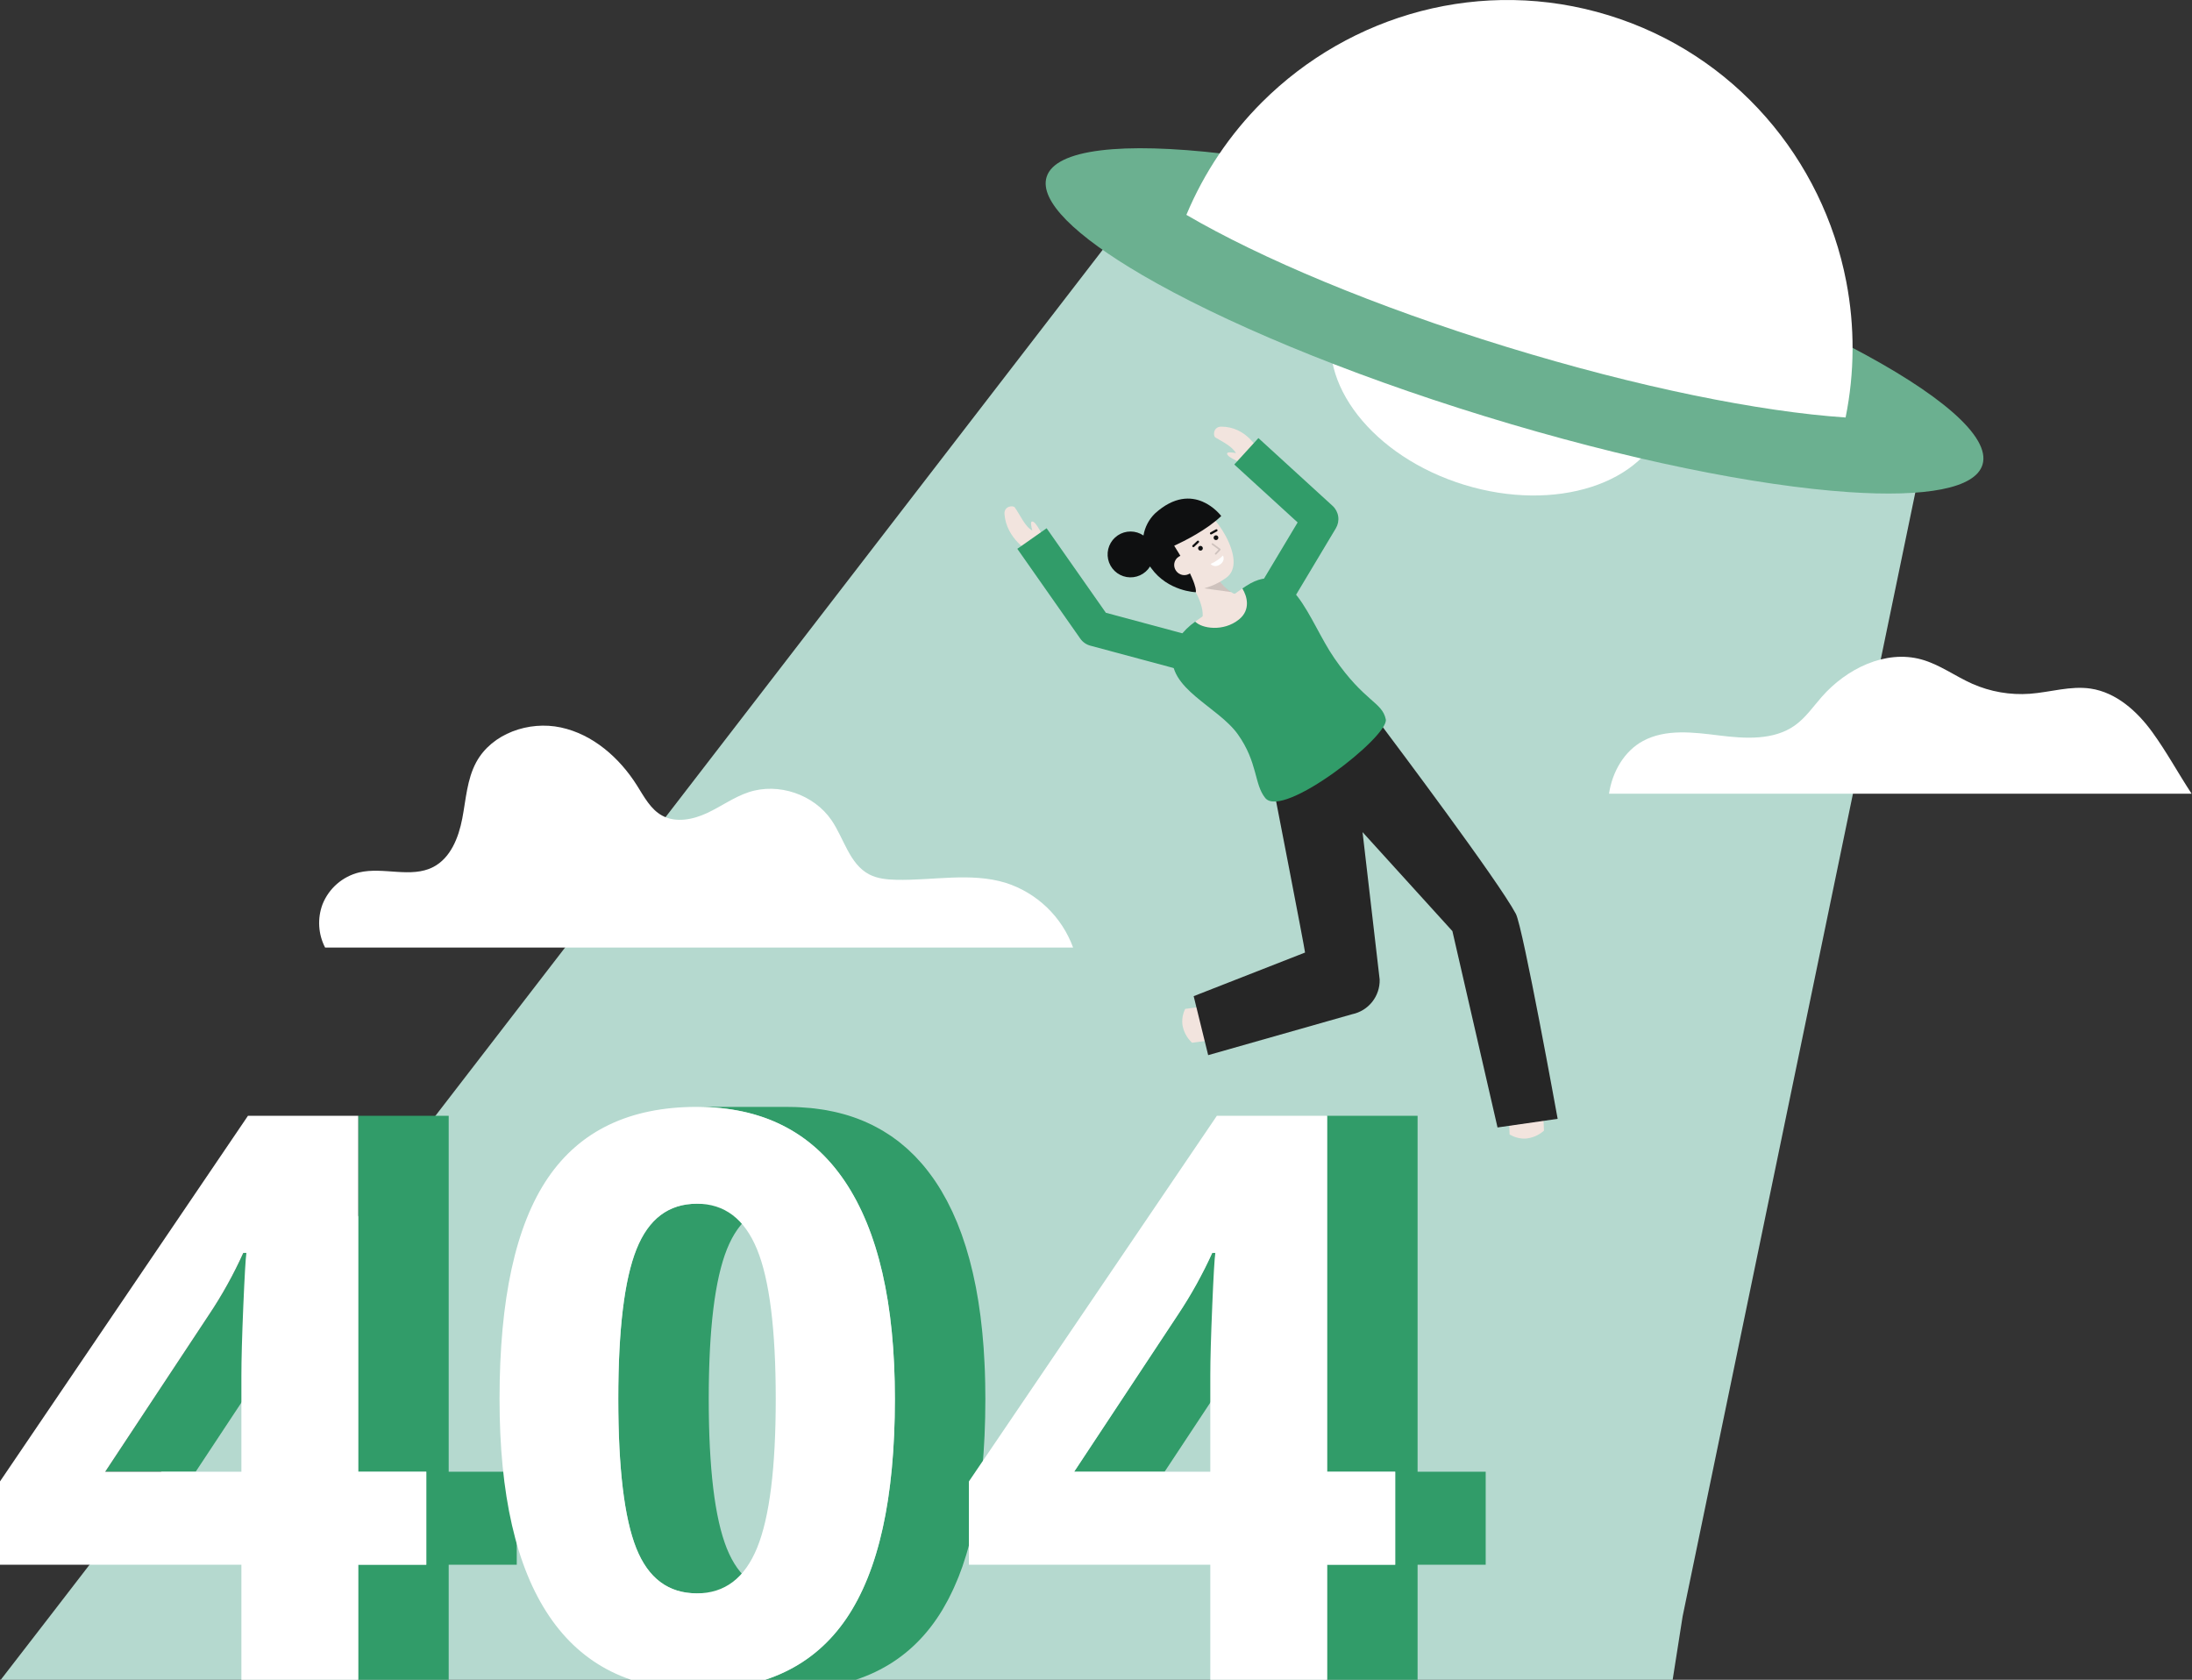 <svg width="522" height="400" viewBox="0 0 522 400" fill="none" xmlns="http://www.w3.org/2000/svg">
<rect x="0" y="0" width="522" height="400" fill="#333333" stroke="none"/>
<g clip-path="url(#clip0_841_891)">
<path d="M279.775 37.182L11.852 384.903L-50.8 466H181.6H387.949L400.699 384.903L460.691 95.154" fill="#B5D9CF"/>
<path d="M521.896 188.999H383.169C383.954 183.73 386.836 178.844 391.241 176.46C396.689 173.509 403.31 174.38 409.457 175.143C415.604 175.905 422.388 176.33 427.433 172.74C429.971 170.933 431.767 168.299 433.823 165.956C439.697 159.252 448.96 154.666 457.554 157.033C461.879 158.224 465.57 161.009 469.67 162.827C473.979 164.731 478.688 165.548 483.386 165.209C488.23 164.85 493.05 163.265 497.854 163.976C503.945 164.882 508.933 169.353 512.547 174.342C515.968 179.063 518.41 183.647 521.896 188.999Z" fill="white"/>
<path d="M255.546 225.638H77.416C76.602 224.059 76.127 222.327 76.022 220.553C75.917 218.779 76.185 217.003 76.808 215.339C77.55 213.474 78.726 211.813 80.238 210.494C81.751 209.175 83.556 208.236 85.504 207.754C91.319 206.374 97.892 209.205 103.193 206.449C107.307 204.307 109.207 199.475 110.083 194.926C110.96 190.377 111.206 185.57 113.416 181.496C117.129 174.656 125.944 171.6 133.556 173.23C141.168 174.861 147.489 180.406 151.652 186.982C153.364 189.687 154.919 192.742 157.741 194.252C160.998 195.993 165.053 195.164 168.398 193.605C171.743 192.045 174.782 189.805 178.284 188.646C185.355 186.305 193.809 189.163 198.013 195.313C201.02 199.709 202.28 205.762 207.001 208.225C208.947 209.239 211.202 209.452 213.393 209.504C222.133 209.716 231.118 207.68 239.481 210.224C243.157 211.398 246.515 213.397 249.3 216.069C252.084 218.741 254.221 222.014 255.546 225.638V225.638Z" fill="white"/>
<path d="M396.462 100.076C401.123 84.911 387.286 67.203 365.556 60.523C343.825 53.843 322.43 60.722 317.769 75.886C313.107 91.051 326.944 108.76 348.675 115.44C370.405 122.119 391.8 115.241 396.462 100.076Z" fill="white"/>
<path d="M472.106 110.667C470.355 116.363 458.494 118.413 440.315 117.19C418.406 115.72 387.316 109.489 353.678 99.148C320.041 88.808 290.828 76.503 271.871 65.415C256.143 56.212 247.483 47.854 249.234 42.16C251.293 35.461 267.351 33.804 291.232 36.592C312.106 39.028 338.958 44.858 367.657 53.681C396.356 62.503 421.85 72.763 440.487 82.472C461.811 93.577 474.165 103.968 472.106 110.667Z" fill="#6BB090"/>
<path d="M439.508 99.418C419.09 98.047 390.114 92.24 358.766 82.604C327.418 72.968 300.188 61.499 282.522 51.165C286.725 41.119 292.855 31.992 300.565 24.302C321.56 3.36 352.949 -5.62 383.042 3.631C413.134 12.882 434.061 37.942 439.668 67.063C441.726 77.755 441.671 88.747 439.508 99.418V99.418Z" fill="white"/>
<path d="M296.664 110.606L299.479 106.93C299.479 106.93 296.759 101.594 290.84 101.6C288.879 101.6 288.846 103.819 289.427 104.17C291.347 105.33 293.34 106.255 294.349 107.897C293.488 107.733 292.294 107.579 292.213 107.961C291.998 108.967 296.664 110.606 296.664 110.606Z" fill="#F2E4DE"/>
<path d="M306.97 144.427L299.656 140.049L309.018 124.407L293.927 110.614L299.677 104.322L317.339 120.463C318.064 121.126 318.538 122.019 318.681 122.991C318.823 123.963 318.625 124.955 318.12 125.798L306.97 144.427Z" fill="#319C69"/>
<path d="M280.754 248.718L279.723 240.573C282.805 240.182 286.501 239.688 287.098 239.568L287.005 239.59L288.992 247.556C288.754 247.613 288.027 247.795 280.754 248.718Z" fill="#F2E4DE"/>
<path d="M279.773 259.4C279.818 259.616 279.908 259.82 280.036 260C280.163 260.18 280.327 260.331 280.516 260.445C280.705 260.559 280.916 260.633 281.135 260.662C281.354 260.691 281.576 260.674 281.788 260.613C282.082 260.528 282.346 260.361 282.549 260.132C282.751 259.902 282.884 259.62 282.931 259.317L284.147 249.313C284.17 249.12 284.151 248.923 284.091 248.738C284.031 248.552 283.931 248.382 283.799 248.238C282.642 247.134 281.87 245.689 281.596 244.114C281.432 242.876 281.619 241.618 282.137 240.482C282.19 240.381 282.214 240.266 282.204 240.152C282.195 240.038 282.154 239.928 282.085 239.837C282.016 239.745 281.922 239.675 281.815 239.634C281.707 239.594 281.591 239.585 281.478 239.608L276.901 240.548C276.766 240.575 276.637 240.63 276.523 240.707C276.409 240.784 276.312 240.883 276.236 240.999C276.16 241.114 276.108 241.243 276.082 241.378C276.057 241.514 276.058 241.653 276.086 241.788L279.773 259.4Z" fill="#B5D9CF"/>
<path d="M359.597 272.682C359.484 269.577 359.323 265.85 359.258 265.246L359.271 265.34L367.383 264.076C367.421 264.32 367.535 265.06 367.801 272.385L359.597 272.682Z" fill="#F2E4DE"/>
<path d="M378.356 274.32C378.575 274.294 378.787 274.223 378.978 274.112C379.168 274.001 379.334 273.851 379.464 273.673C379.595 273.495 379.687 273.292 379.735 273.077C379.784 272.861 379.787 272.638 379.745 272.421V272.421C379.687 272.121 379.545 271.843 379.334 271.621C379.124 271.399 378.854 271.241 378.557 271.167L368.702 269.06C368.512 269.02 368.314 269.021 368.124 269.064C367.934 269.108 367.755 269.191 367.6 269.31C366.397 270.363 364.888 271.002 363.294 271.134C362.047 271.186 360.811 270.886 359.726 270.27C359.629 270.207 359.517 270.174 359.403 270.173C359.288 270.172 359.175 270.203 359.078 270.264C358.981 270.325 358.903 270.411 358.853 270.515C358.803 270.618 358.783 270.733 358.796 270.847L359.321 275.491C359.337 275.628 359.379 275.76 359.446 275.881C359.513 276.001 359.603 276.107 359.711 276.193C359.819 276.279 359.943 276.342 360.075 276.38C360.208 276.418 360.347 276.429 360.484 276.413L378.356 274.32Z" fill="#B5D9CF"/>
<path d="M360.981 217.61C356.793 209.745 331.955 176.714 329.29 173.146L303.162 187.059C303.162 187.059 310.687 225.699 310.783 226.831L284.259 237.217L287.714 251.264L321.995 241.519C323.882 241.129 325.573 240.088 326.771 238.579C327.97 237.07 328.6 235.187 328.552 233.261C328.552 233.261 324.532 198.797 324.475 198.154L345.872 221.725L356.619 268.483L370.938 266.43C370.938 266.43 362.674 220.791 360.981 217.61Z" fill="#262626"/>
<path d="M248.704 128.426L245.254 131.516C245.254 131.516 239.655 128.341 239.207 122.44C239.059 120.484 241.267 120.282 241.662 120.834C242.966 122.658 244.11 125.447 245.826 126.327C245.596 125.479 245.35 124.3 245.724 124.192C246.711 123.899 248.704 128.426 248.704 128.426Z" fill="#F2E4DE"/>
<path d="M301.302 190.025C298.642 186.746 299.549 181.594 294.802 174.896C290.055 168.198 277.824 163.998 279.288 155.415C279.714 152.927 281.568 150.197 284.634 148.023C286.128 149.65 297.006 141.964 295.846 140.15C296.266 139.862 296.59 139.638 296.798 139.507C307.706 132.465 311.587 147.805 317.753 156.727C324.963 167.174 329.142 167.144 330.009 171.289C330.845 175.305 305.482 195.182 301.302 190.025Z" fill="#319C69"/>
<path d="M295.07 147.497C291.326 150.537 286.128 149.65 284.634 148.023C284.639 148.018 284.639 148.014 284.644 148.014C288.509 145.282 293.566 141.71 295.846 140.15C297.006 141.964 297.877 145.217 295.07 147.497Z" fill="#F2E4DE"/>
<path d="M283.025 160.034L259.642 153.751C258.676 153.491 257.832 152.899 257.258 152.079L242.261 130.689L249.241 125.795L263.349 145.919L285.236 151.801L283.025 160.034Z" fill="#319C69"/>
<path d="M286.056 148.227C286.056 148.227 287.89 145.353 283.261 138.55L288.107 134.478C288.107 134.478 291.124 141.221 295.014 141.7L286.056 148.227Z" fill="#F2E4DE"/>
<g opacity="0.15">
<path d="M293.147 140.989L286.699 140.097L290.211 138.058C290.998 139.21 291.994 140.204 293.147 140.989V140.989Z" fill="black"/>
</g>
<path d="M278.621 137.522C280.222 139.474 282.566 140.855 284.872 140.473C287.422 140.119 289.847 139.147 291.935 137.641C297.587 133.797 288.777 120.983 284.48 119.959C280.183 118.936 272.863 125.274 274.339 130.222C275.103 132.781 277.096 135.663 278.621 137.522Z" fill="#F2E4DE"/>
<path d="M290.822 122.881C290.822 122.881 284.232 113.959 275.044 122.273C273.598 123.688 272.638 125.525 272.302 127.52C271.401 126.905 270.337 126.574 269.246 126.569C268.155 126.565 267.088 126.887 266.182 127.494C265.277 128.102 264.574 128.967 264.164 129.978C263.754 130.989 263.657 132.099 263.884 133.166C264.112 134.233 264.653 135.207 265.439 135.963C266.226 136.719 267.22 137.222 268.295 137.408C269.37 137.593 270.476 137.452 271.47 137.004C272.464 136.555 273.301 135.819 273.872 134.89C273.96 135.022 274.048 135.153 274.142 135.285C278.149 140.853 284.765 141.025 284.765 141.025C284.765 141.025 285.522 139.271 279.621 129.956C282.017 128.856 287.404 126.176 290.822 122.881Z" fill="#0F1011"/>
<path d="M285.877 131.123C286.189 131.123 286.441 130.87 286.441 130.559C286.441 130.247 286.189 129.994 285.877 129.994C285.565 129.994 285.312 130.247 285.312 130.559C285.312 130.87 285.565 131.123 285.877 131.123Z" fill="#0F1011"/>
<path d="M289.571 128.61C289.883 128.61 290.135 128.357 290.135 128.045C290.135 127.734 289.883 127.481 289.571 127.481C289.259 127.481 289.006 127.734 289.006 128.045C289.006 128.357 289.259 128.61 289.571 128.61Z" fill="#0F1011"/>
<path d="M288.388 127.275C288.329 127.275 288.272 127.255 288.226 127.219C288.179 127.183 288.146 127.133 288.131 127.076C288.116 127.018 288.121 126.958 288.144 126.904C288.168 126.85 288.208 126.805 288.26 126.777L289.57 126.056C289.631 126.028 289.701 126.024 289.764 126.046C289.828 126.067 289.881 126.112 289.913 126.17C289.946 126.229 289.954 126.298 289.938 126.363C289.921 126.428 289.88 126.485 289.824 126.521L288.514 127.239C288.476 127.262 288.433 127.274 288.388 127.275Z" fill="#0F1011"/>
<path d="M284.182 130.303C284.129 130.303 284.077 130.287 284.033 130.257C283.989 130.227 283.955 130.185 283.936 130.135C283.916 130.086 283.912 130.031 283.923 129.979C283.935 129.928 283.962 129.88 284.001 129.844L285.109 128.809C285.161 128.764 285.228 128.741 285.296 128.745C285.365 128.749 285.429 128.779 285.476 128.829C285.523 128.879 285.548 128.945 285.547 129.014C285.546 129.082 285.519 129.148 285.471 129.196L284.363 130.232C284.314 130.277 284.249 130.303 284.182 130.303V130.303Z" fill="#0F1011"/>
<path d="M288.296 134.297C289.388 133.814 290.384 133.137 291.234 132.297C291.234 132.297 291.9 133.497 290.532 134.425C289.165 135.353 288.296 134.297 288.296 134.297Z" fill="white"/>
<path d="M284.003 133.207C284.182 133.467 284.307 133.76 284.373 134.068C284.438 134.377 284.442 134.695 284.384 135.005C284.326 135.315 284.207 135.61 284.034 135.874C283.862 136.138 283.639 136.365 283.378 136.543C283.117 136.72 282.824 136.844 282.515 136.908C282.206 136.972 281.888 136.974 281.578 136.914C281.268 136.854 280.974 136.733 280.711 136.559C280.448 136.385 280.222 136.161 280.046 135.899C279.864 135.641 279.736 135.349 279.669 135.04C279.602 134.732 279.598 134.413 279.657 134.103C279.716 133.793 279.837 133.498 280.013 133.235C280.188 132.973 280.415 132.748 280.679 132.575C282.135 131.686 283.26 132.115 284.003 133.207Z" fill="#F2E4DE"/>
<g opacity="0.15">
<path d="M289.6 132.047C289.56 132.07 289.512 132.078 289.466 132.069C289.42 132.06 289.378 132.035 289.349 131.998C289.321 131.961 289.306 131.915 289.308 131.868C289.311 131.821 289.33 131.777 289.362 131.743L290.186 130.872L288.606 129.712C288.566 129.681 288.539 129.636 288.532 129.585C288.524 129.535 288.537 129.483 288.567 129.442C288.597 129.401 288.643 129.373 288.693 129.365C288.743 129.357 288.795 129.368 288.837 129.398L290.595 130.688C290.617 130.705 290.636 130.726 290.649 130.75C290.663 130.774 290.671 130.8 290.673 130.828C290.676 130.855 290.673 130.883 290.664 130.909C290.655 130.935 290.64 130.959 290.621 130.98L289.645 132.012C289.632 132.026 289.617 132.037 289.6 132.047V132.047Z" fill="black"/>
</g>
<path d="M56.339 301.719C56.181 302.038 56.017 302.356 55.855 302.673C55.416 303.537 54.962 304.397 54.491 305.253C54.339 305.531 54.192 305.81 54.035 306.086C53.419 307.188 52.781 308.284 52.12 309.373C52.046 309.496 51.968 309.618 51.892 309.741C51.199 310.871 50.485 311.996 49.741 313.113L25.054 350.466H46.599L71.288 313.111C72.032 311.996 72.745 310.87 73.438 309.741C73.514 309.617 73.593 309.494 73.668 309.37C73.716 309.29 73.77 309.211 73.815 309.132C74.427 308.122 75.013 307.105 75.583 306.083C75.737 305.807 75.887 305.53 76.039 305.253C76.507 304.395 76.963 303.534 77.407 302.669C77.568 302.352 77.731 302.036 77.888 301.718C78.442 300.604 78.982 299.482 79.49 298.354H57.94C57.432 299.484 56.896 300.603 56.339 301.719Z" fill="#319C69"/>
<path d="M106.852 265.705H85.306V350.468H101.515V372.61H85.306V400.555H106.852V372.61H123.06V350.468H106.852V265.705Z" fill="#319C69"/>
<path d="M164.48 379.364C164.653 379.378 164.828 379.388 165.003 379.397C165.123 379.403 165.239 379.415 165.358 379.419C165.551 379.425 165.746 379.429 165.942 379.429H187.489C187.17 379.429 186.86 379.413 186.55 379.397C186.373 379.388 186.198 379.378 186.025 379.364C185.805 379.345 185.588 379.321 185.373 379.295C185.205 379.274 185.038 379.255 184.873 379.229C184.636 379.193 184.403 379.149 184.172 379.102C184.05 379.077 183.926 379.056 183.805 379.028C183.505 378.959 183.21 378.88 182.921 378.793C182.87 378.778 182.819 378.767 182.769 378.752C182.424 378.645 182.086 378.525 181.755 378.392C181.66 378.354 181.569 378.308 181.475 378.268C181.247 378.17 181.019 378.071 180.799 377.961C180.432 377.778 180.073 377.582 179.725 377.365C179.693 377.346 179.662 377.321 179.63 377.301C179.316 377.101 179.009 376.888 178.709 376.66C178.547 376.537 178.39 376.407 178.233 376.273C178.111 376.172 177.988 376.075 177.869 375.969C177.704 375.821 177.544 375.662 177.383 375.504C177.276 375.398 177.166 375.301 177.061 375.188C176.885 375.005 176.717 374.809 176.548 374.614C176.464 374.518 176.378 374.427 176.295 374.328C176.047 374.027 175.806 373.714 175.572 373.387C175.339 373.06 175.113 372.719 174.895 372.365C174.822 372.247 174.753 372.119 174.682 371.998C174.54 371.756 174.397 371.516 174.26 371.262C174.179 371.11 174.103 370.951 174.024 370.796C173.905 370.56 173.784 370.326 173.67 370.08C173.589 369.907 173.513 369.726 173.434 369.547C173.309 369.263 173.181 368.982 173.065 368.686C172.906 368.287 172.753 367.868 172.603 367.441C172.568 367.34 172.534 367.243 172.502 367.143C172.356 366.714 172.214 366.275 172.076 365.819C172.06 365.764 172.043 365.705 172.025 365.65C171.9 365.229 171.78 364.796 171.662 364.351C171.634 364.243 171.605 364.137 171.577 364.027C171.451 363.539 171.329 363.037 171.212 362.521C171.19 362.426 171.17 362.328 171.149 362.232C171.045 361.767 170.945 361.291 170.849 360.803C170.828 360.698 170.807 360.595 170.786 360.49C170.718 360.135 170.655 359.768 170.59 359.403C170.54 359.109 170.484 358.822 170.434 358.521C170.373 358.154 170.318 357.772 170.26 357.395C170.214 357.091 170.166 356.793 170.122 356.483C170.065 356.084 170.014 355.669 169.961 355.259C169.921 354.951 169.879 354.651 169.842 354.337C169.791 353.903 169.741 353.451 169.695 353.004C169.662 352.695 169.626 352.396 169.594 352.081C169.543 351.586 169.5 351.073 169.455 350.561C169.431 350.279 169.405 350.004 169.379 349.719C169.329 349.119 169.287 348.5 169.244 347.88C169.229 347.666 169.212 347.462 169.197 347.246C169.142 346.404 169.091 345.544 169.046 344.667C169.037 344.491 169.031 344.307 169.022 344.131C168.989 343.422 168.956 342.708 168.929 341.975C168.926 341.893 168.924 341.808 168.921 341.725C168.895 340.971 168.872 340.204 168.853 339.425C168.847 339.157 168.841 338.885 168.836 338.614C168.822 337.979 168.811 337.336 168.803 336.684C168.799 336.413 168.795 336.144 168.792 335.871C168.783 334.969 168.777 334.057 168.777 333.126C168.777 332.156 168.783 331.205 168.793 330.268C168.796 329.964 168.802 329.666 168.806 329.364C168.815 328.737 168.825 328.112 168.839 327.5C168.846 327.152 168.856 326.811 168.865 326.469C168.879 325.911 168.896 325.358 168.916 324.813C168.928 324.465 168.941 324.121 168.954 323.78C168.975 323.249 168.998 322.724 169.023 322.206C169.038 321.875 169.054 321.543 169.071 321.216C169.1 320.683 169.131 320.16 169.163 319.64C169.181 319.349 169.198 319.055 169.218 318.769C169.26 318.144 169.306 317.533 169.355 316.928C169.368 316.762 169.379 316.59 169.393 316.426C169.457 315.657 169.526 314.904 169.6 314.168C169.611 314.067 169.622 313.968 169.633 313.867C169.695 313.267 169.76 312.678 169.829 312.099C169.849 311.933 169.869 311.765 169.889 311.601C169.97 310.949 170.053 310.308 170.142 309.685C170.153 309.612 170.164 309.542 170.174 309.47C170.256 308.91 170.342 308.363 170.431 307.826C170.456 307.674 170.481 307.522 170.507 307.37C170.608 306.782 170.71 306.205 170.821 305.643C170.83 305.6 170.839 305.559 170.847 305.515C170.948 304.993 171.058 304.486 171.169 303.989C171.2 303.852 171.231 303.715 171.262 303.58C171.346 303.215 171.434 302.863 171.523 302.511C171.576 302.297 171.629 302.08 171.684 301.872C171.778 301.517 171.876 301.179 171.974 300.84C172.025 300.67 172.071 300.494 172.121 300.327C172.262 299.865 172.406 299.417 172.556 298.984C172.567 298.951 172.578 298.915 172.589 298.883C172.758 298.397 172.932 297.929 173.112 297.479C173.273 297.074 173.443 296.686 173.616 296.305C173.667 296.195 173.717 296.088 173.768 295.981C173.905 295.691 174.045 295.407 174.189 295.13C174.237 295.039 174.283 294.946 174.331 294.856C174.519 294.508 174.712 294.17 174.91 293.843C174.961 293.761 175.011 293.685 175.062 293.605C175.222 293.351 175.384 293.102 175.551 292.862C175.627 292.753 175.706 292.647 175.784 292.54C175.933 292.338 176.085 292.135 176.24 291.942C176.324 291.837 176.408 291.733 176.493 291.631C176.657 291.436 176.825 291.248 176.995 291.064C177.072 290.98 177.147 290.894 177.227 290.811C177.715 290.305 178.24 289.836 178.797 289.408C178.885 289.342 178.975 289.28 179.063 289.216C179.255 289.077 179.45 288.941 179.649 288.811C179.75 288.743 179.858 288.679 179.964 288.614C180.158 288.496 180.355 288.384 180.555 288.277C180.66 288.221 180.765 288.164 180.872 288.11C181.104 287.994 181.34 287.886 181.581 287.784C181.657 287.751 181.733 287.715 181.807 287.683C182.125 287.554 182.448 287.437 182.777 287.333C182.857 287.308 182.939 287.287 183.02 287.264C183.273 287.188 183.529 287.118 183.79 287.056C183.91 287.028 184.032 287.005 184.153 286.978C184.385 286.93 184.619 286.886 184.856 286.848C184.985 286.828 185.113 286.808 185.243 286.791C185.492 286.758 185.745 286.732 186 286.71C186.117 286.7 186.232 286.687 186.351 286.68C186.723 286.656 187.101 286.641 187.486 286.641H165.944C165.559 286.641 165.184 286.656 164.809 286.68C164.69 286.687 164.575 286.7 164.458 286.71C164.205 286.732 163.951 286.758 163.701 286.791C163.571 286.808 163.442 286.828 163.314 286.848C163.077 286.886 162.843 286.93 162.611 286.978C162.489 287.004 162.368 287.029 162.249 287.056C161.988 287.118 161.732 287.188 161.478 287.264C161.398 287.287 161.315 287.308 161.235 287.333C160.905 287.437 160.582 287.554 160.266 287.683C160.188 287.714 160.114 287.75 160.037 287.784C159.799 287.885 159.563 287.993 159.331 288.109C159.224 288.16 159.12 288.22 159.014 288.276C158.815 288.384 158.618 288.496 158.423 288.614C158.317 288.678 158.212 288.742 158.108 288.809C157.91 288.937 157.715 289.073 157.523 289.215C157.434 289.279 157.344 289.34 157.257 289.407C156.984 289.616 156.715 289.833 156.455 290.066L156.451 290.069C156.189 290.302 155.936 290.551 155.686 290.809C155.607 290.89 155.531 290.977 155.453 291.062C155.283 291.245 155.116 291.432 154.953 291.627C154.867 291.728 154.782 291.834 154.7 291.94C154.546 292.133 154.394 292.332 154.244 292.535C154.166 292.643 154.087 292.749 154.01 292.859C153.844 293.098 153.681 293.346 153.522 293.599C153.472 293.68 153.421 293.757 153.37 293.84C153.359 293.859 153.347 293.876 153.335 293.894C153.148 294.203 152.968 294.525 152.791 294.853C152.744 294.943 152.697 295.036 152.65 295.127C152.506 295.404 152.366 295.687 152.229 295.978C152.178 296.085 152.128 296.192 152.077 296.302C151.904 296.683 151.734 297.072 151.573 297.476C151.556 297.52 151.538 297.563 151.523 297.607C151.361 298.016 151.204 298.441 151.051 298.881C151.042 298.909 151.033 298.939 151.024 298.967C150.872 299.406 150.725 299.859 150.584 300.326C150.533 300.492 150.486 300.667 150.437 300.837C150.339 301.176 150.24 301.517 150.146 301.871C150.091 302.078 150.039 302.294 149.986 302.505C149.927 302.739 149.865 302.965 149.809 303.205C149.78 303.328 149.752 303.458 149.724 303.582C149.693 303.715 149.662 303.849 149.632 303.984C149.521 304.485 149.412 304.998 149.308 305.522C149.3 305.562 149.292 305.6 149.284 305.639C149.174 306.201 149.07 306.782 148.969 307.372C148.943 307.521 148.918 307.671 148.894 307.821C148.805 308.36 148.719 308.908 148.637 309.47C148.627 309.542 148.615 309.611 148.605 309.684C148.516 310.308 148.432 310.95 148.352 311.603C148.331 311.765 148.312 311.93 148.293 312.094C148.223 312.672 148.158 313.261 148.096 313.86C148.085 313.961 148.074 314.063 148.063 314.17C148.059 314.208 148.055 314.245 148.051 314.284C147.981 314.983 147.916 315.696 147.856 316.425C147.842 316.589 147.83 316.761 147.818 316.927C147.767 317.532 147.722 318.143 147.681 318.768C147.661 319.053 147.644 319.346 147.626 319.636C147.594 320.159 147.562 320.684 147.534 321.22C147.517 321.543 147.501 321.87 147.486 322.198C147.462 322.719 147.438 323.247 147.417 323.78C147.404 324.121 147.391 324.465 147.379 324.812C147.36 325.357 147.344 325.91 147.328 326.468C147.32 326.81 147.309 327.151 147.302 327.499C147.289 328.111 147.279 328.736 147.27 329.363C147.266 329.667 147.26 329.962 147.256 330.267C147.247 331.204 147.24 332.155 147.24 333.125C147.24 334.056 147.247 334.968 147.256 335.87C147.259 336.143 147.262 336.412 147.266 336.683C147.275 337.334 147.286 337.977 147.299 338.613C147.305 338.884 147.31 339.155 147.316 339.424C147.336 340.201 147.359 340.967 147.385 341.724C147.388 341.807 147.39 341.892 147.393 341.974V342.03C147.419 342.746 147.452 343.441 147.485 344.135C147.493 344.31 147.499 344.49 147.507 344.665C147.552 345.544 147.601 346.403 147.656 347.245C147.671 347.471 147.689 347.686 147.707 347.91C147.75 348.518 147.792 349.126 147.84 349.716C147.865 350.023 147.895 350.316 147.921 350.619C147.965 351.107 148.007 351.6 148.054 352.075C148.087 352.403 148.125 352.716 148.159 353.038C148.206 353.472 148.251 353.911 148.302 354.333C148.341 354.656 148.384 354.965 148.424 355.28C148.475 355.682 148.525 356.091 148.582 356.478C148.626 356.794 148.675 357.096 148.722 357.404C148.779 357.778 148.835 358.157 148.895 358.518C148.945 358.822 148.999 359.109 149.051 359.404C149.103 359.699 149.156 360.016 149.211 360.309C149.222 360.369 149.235 360.427 149.247 360.487C149.267 360.593 149.289 360.696 149.31 360.802C149.406 361.289 149.506 361.764 149.609 362.228C149.63 362.325 149.651 362.423 149.672 362.519C149.79 363.036 149.912 363.537 150.038 364.026C150.065 364.135 150.094 364.241 150.123 364.348C150.24 364.793 150.361 365.226 150.486 365.647C150.502 365.703 150.517 365.761 150.536 365.816C150.673 366.272 150.816 366.712 150.962 367.141C150.996 367.242 151.031 367.339 151.064 367.438C151.216 367.866 151.368 368.284 151.526 368.683C151.563 368.777 151.602 368.872 151.64 368.965C151.722 369.164 151.811 369.352 151.896 369.546C151.974 369.723 152.048 369.905 152.13 370.077C152.245 370.324 152.366 370.559 152.485 370.795C152.564 370.947 152.639 371.109 152.72 371.259C152.857 371.512 153.001 371.757 153.145 372.001C153.215 372.12 153.282 372.245 153.354 372.361C153.571 372.711 153.794 373.049 154.023 373.375L154.034 373.389C154.267 373.715 154.507 374.028 154.754 374.327C154.837 374.428 154.924 374.519 155.007 374.616C155.175 374.81 155.343 375.005 155.518 375.188C155.622 375.297 155.731 375.397 155.838 375.502C155.999 375.661 156.16 375.82 156.326 375.969C156.444 376.075 156.567 376.172 156.688 376.273C156.819 376.382 156.946 376.498 157.08 376.601C157.107 376.622 157.137 376.639 157.165 376.661C157.465 376.889 157.772 377.102 158.087 377.302C158.119 377.322 158.149 377.346 158.181 377.366C158.53 377.582 158.891 377.779 159.256 377.961C159.28 377.974 159.306 377.99 159.329 378.002C159.525 378.098 159.728 378.181 159.93 378.268C160.024 378.308 160.116 378.354 160.212 378.392C160.537 378.523 160.869 378.641 161.207 378.747L161.224 378.752C161.275 378.767 161.325 378.778 161.376 378.793C161.666 378.879 161.961 378.959 162.261 379.027C162.381 379.055 162.505 379.078 162.626 379.101C162.794 379.135 162.96 379.174 163.133 379.203C163.198 379.214 163.266 379.219 163.331 379.229C163.495 379.254 163.663 379.274 163.831 379.295C164.043 379.321 164.26 379.344 164.48 379.364Z" fill="#319C69"/>
<path d="M234.219 346.053C234.277 345.233 234.321 344.391 234.367 343.553C234.397 343 234.434 342.456 234.459 341.895C234.502 340.949 234.529 339.98 234.557 339.011C234.571 338.535 234.592 338.07 234.603 337.587C234.635 336.125 234.652 334.639 234.654 333.129C234.654 331.829 234.637 330.551 234.612 329.286C234.603 328.892 234.59 328.504 234.58 328.113C234.564 327.563 234.554 327.006 234.534 326.463C234.521 326.087 234.501 325.719 234.484 325.349C234.472 325.063 234.46 324.777 234.445 324.493C234.389 323.321 234.322 322.163 234.243 321.021C234.232 320.869 234.218 320.726 234.208 320.577C234.132 319.559 234.046 318.554 233.95 317.564C233.924 317.297 233.9 317.029 233.872 316.764C233.761 315.669 233.64 314.585 233.504 313.526C233.485 313.371 233.462 313.219 233.442 313.065C233.318 312.125 233.185 311.199 233.042 310.287C233.003 310.04 232.965 309.793 232.926 309.548C232.771 308.596 232.609 307.654 232.433 306.73C232.421 306.665 232.407 306.6 232.394 306.534C232.366 306.39 232.336 306.251 232.308 306.108C232.133 305.221 231.948 304.347 231.754 303.488C231.709 303.293 231.667 303.096 231.622 302.902C231.404 301.964 231.174 301.042 230.932 300.137C230.882 299.952 230.831 299.771 230.78 299.587C230.556 298.77 230.323 297.966 230.079 297.174C230.039 297.044 230.001 296.91 229.96 296.78C229.687 295.912 229.402 295.06 229.103 294.226C229.036 294.035 228.967 293.847 228.901 293.658C228.602 292.838 228.293 292.029 227.972 291.241C227.962 291.215 227.952 291.19 227.941 291.162C227.938 291.154 227.935 291.146 227.931 291.138C227.718 290.618 227.488 290.122 227.265 289.618C227.1 289.248 226.945 288.866 226.776 288.503C226.523 287.964 226.255 287.447 225.991 286.924C225.833 286.609 225.683 286.283 225.52 285.974C225.216 285.399 224.895 284.848 224.576 284.295C224.439 284.056 224.31 283.807 224.171 283.572C223.705 282.793 223.224 282.035 222.728 281.298C222.285 280.639 221.827 280.009 221.36 279.389C221.253 279.247 221.145 279.105 221.038 278.964C220.574 278.361 220.101 277.773 219.614 277.206C219.551 277.132 219.486 277.062 219.422 276.989C218.976 276.477 218.52 275.979 218.054 275.497C217.944 275.383 217.834 275.266 217.722 275.153C217.21 274.634 216.687 274.132 216.152 273.647C216.051 273.553 215.943 273.464 215.838 273.371C215.356 272.944 214.864 272.531 214.364 272.131C214.263 272.051 214.165 271.968 214.064 271.889C214.013 271.848 213.963 271.803 213.907 271.762C213.373 271.35 212.827 270.956 212.272 270.575C212.136 270.481 211.994 270.394 211.857 270.302C211.376 269.98 210.888 269.67 210.392 269.371C210.19 269.25 209.987 269.131 209.784 269.014C209.305 268.738 208.819 268.473 208.326 268.219C208.15 268.128 207.977 268.033 207.799 267.945C207.727 267.91 207.658 267.87 207.586 267.835C207.029 267.561 206.456 267.306 205.88 267.059C205.75 267.003 205.619 266.95 205.489 266.895C204.812 266.614 204.127 266.347 203.427 266.101C203.358 266.078 203.287 266.056 203.218 266.032C202.852 265.906 202.485 265.779 202.112 265.665C201.788 265.563 201.459 265.471 201.13 265.377C201.041 265.352 200.952 265.324 200.862 265.299C200.139 265.096 199.402 264.917 198.655 264.752C198.518 264.722 198.38 264.691 198.242 264.662C197.608 264.527 196.969 264.401 196.317 264.292C196.213 264.275 196.106 264.262 196.002 264.245C195.845 264.22 195.686 264.199 195.529 264.175C194.818 264.068 194.097 263.975 193.368 263.897C193.264 263.886 193.161 263.872 193.056 263.862C192.256 263.782 191.443 263.724 190.62 263.68C190.434 263.67 190.247 263.661 190.059 263.653C189.831 263.643 189.603 263.628 189.375 263.62C188.754 263.601 188.127 263.591 187.493 263.591H165.944C166.813 263.591 167.666 263.616 168.51 263.653C168.697 263.661 168.885 263.67 169.071 263.68C169.894 263.724 170.707 263.781 171.507 263.862C171.612 263.872 171.714 263.886 171.819 263.897C172.549 263.974 173.269 264.067 173.98 264.175C174.137 264.199 174.296 264.22 174.452 264.245C175.21 264.367 175.957 264.506 176.693 264.662C176.831 264.691 176.967 264.722 177.104 264.752C177.851 264.917 178.589 265.098 179.313 265.299C179.402 265.324 179.489 265.35 179.577 265.376C180.286 265.579 180.984 265.798 181.669 266.033C181.737 266.056 181.808 266.078 181.877 266.101C182.576 266.347 183.262 266.614 183.939 266.895C184.069 266.95 184.199 267.003 184.329 267.059C184.979 267.338 185.619 267.633 186.249 267.945C186.426 268.033 186.599 268.129 186.776 268.219C187.268 268.474 187.755 268.739 188.235 269.014C188.437 269.132 188.64 269.25 188.843 269.369C189.339 269.668 189.829 269.978 190.312 270.301C190.449 270.393 190.59 270.479 190.725 270.573C191.335 270.992 191.932 271.431 192.518 271.89C192.619 271.968 192.715 272.05 192.815 272.13C193.316 272.529 193.807 272.943 194.29 273.371C194.395 273.464 194.501 273.553 194.605 273.647C195.139 274.131 195.663 274.633 196.175 275.153C196.287 275.266 196.396 275.382 196.507 275.497C196.972 275.98 197.428 276.478 197.875 276.989C197.938 277.062 198.004 277.132 198.067 277.206C198.553 277.773 199.026 278.361 199.49 278.964C199.598 279.104 199.706 279.246 199.812 279.389C200.278 280.009 200.736 280.641 201.18 281.298C201.676 282.034 202.157 282.793 202.622 283.572C202.774 283.825 202.916 284.099 203.065 284.358C203.369 284.891 203.68 285.422 203.972 285.973C204.157 286.323 204.326 286.693 204.508 287.051C204.749 287.533 204.997 288.006 205.228 288.502C205.412 288.896 205.583 289.312 205.76 289.714C205.972 290.196 206.191 290.669 206.393 291.163C206.405 291.191 206.416 291.221 206.427 291.249C206.749 292.035 207.055 292.841 207.352 293.658C207.422 293.848 207.491 294.038 207.559 294.229C207.856 295.065 208.142 295.913 208.415 296.781C208.456 296.912 208.494 297.047 208.535 297.179C208.779 297.969 209.012 298.771 209.235 299.587C209.285 299.772 209.336 299.955 209.387 300.14C209.628 301.045 209.858 301.966 210.076 302.904C210.121 303.098 210.164 303.296 210.208 303.491C210.403 304.351 210.587 305.223 210.762 306.108C210.79 306.252 210.82 306.392 210.848 306.536C211.038 307.523 211.214 308.53 211.38 309.55C211.42 309.795 211.458 310.043 211.496 310.291C211.638 311.203 211.771 312.126 211.895 313.06C211.916 313.218 211.939 313.372 211.959 313.53C212.094 314.59 212.217 315.668 212.327 316.763C212.354 317.031 212.377 317.3 212.405 317.57C212.5 318.558 212.585 319.558 212.661 320.572C212.673 320.724 212.686 320.873 212.697 321.025C212.778 322.163 212.844 323.322 212.9 324.492C212.914 324.779 212.926 325.067 212.938 325.354C212.978 326.262 213.008 327.184 213.033 328.113C213.044 328.505 213.057 328.894 213.065 329.29C213.091 330.556 213.108 331.832 213.108 333.132C213.108 334.645 213.091 336.131 213.057 337.59C213.047 338.073 213.025 338.538 213.012 339.014C212.983 339.983 212.956 340.952 212.913 341.898C212.888 342.46 212.852 343.003 212.821 343.556C212.776 344.394 212.731 345.236 212.674 346.056C212.633 346.635 212.582 347.198 212.536 347.768C212.473 348.537 212.412 349.309 212.339 350.062C212.284 350.638 212.218 351.199 212.156 351.766C212.077 352.49 211.998 353.215 211.909 353.922C211.838 354.489 211.757 355.042 211.68 355.598C211.584 356.281 211.488 356.966 211.383 357.632C211.296 358.182 211.201 358.721 211.108 359.262C210.996 359.91 210.883 360.557 210.761 361.19C210.659 361.722 210.55 362.244 210.442 362.764C210.313 363.382 210.181 363.996 210.043 364.599C209.908 365.188 209.768 365.771 209.624 366.346C209.53 366.718 209.438 367.092 209.341 367.461C209.166 368.119 208.981 368.765 208.794 369.405C208.706 369.706 208.622 370.013 208.531 370.311C208.249 371.236 207.956 372.144 207.646 373.028C207.638 373.052 207.629 373.075 207.62 373.099C207.316 373.959 207.001 374.798 206.675 375.617C206.578 375.858 206.476 376.091 206.378 376.329C206.137 376.912 205.892 377.488 205.638 378.051C205.512 378.33 205.385 378.603 205.255 378.876C205.009 379.398 204.758 379.911 204.5 380.413C204.369 380.667 204.239 380.926 204.105 381.173C203.801 381.743 203.489 382.297 203.17 382.842C203.078 382.999 202.99 383.163 202.896 383.319C202.461 384.043 202.012 384.747 201.549 385.43C193.841 396.745 181.973 402.402 165.943 402.402H187.489C203.519 402.402 215.387 396.745 223.094 385.43C223.536 384.782 223.964 384.115 224.38 383.427C224.402 383.392 224.421 383.354 224.443 383.319C224.536 383.163 224.624 382.999 224.716 382.842C225.035 382.297 225.347 381.743 225.651 381.173C225.785 380.923 225.914 380.667 226.045 380.413C226.303 379.91 226.554 379.397 226.801 378.876C226.929 378.603 227.058 378.33 227.184 378.051C227.437 377.489 227.683 376.914 227.924 376.329C228.022 376.091 228.124 375.858 228.221 375.617C228.252 375.54 228.285 375.467 228.315 375.39C228.608 374.646 228.89 373.886 229.162 373.11C229.171 373.081 229.182 373.054 229.192 373.026C229.501 372.142 229.795 371.234 230.078 370.309C230.168 370.014 230.251 369.709 230.338 369.41C230.526 368.767 230.711 368.12 230.887 367.459C230.983 367.094 231.075 366.722 231.168 366.351C231.258 365.993 231.354 365.645 231.44 365.282C231.491 365.06 231.537 364.826 231.589 364.6C231.727 363.997 231.858 363.384 231.988 362.765C232.096 362.246 232.204 361.725 232.306 361.195C232.428 360.559 232.542 359.911 232.655 359.259C232.748 358.721 232.842 358.185 232.928 357.638C233.034 356.968 233.131 356.284 233.226 355.599C233.303 355.042 233.383 354.492 233.454 353.927C233.543 353.218 233.623 352.494 233.702 351.77C233.752 351.332 233.806 350.908 233.851 350.468C233.864 350.336 233.872 350.198 233.885 350.066C233.958 349.313 234.019 348.541 234.082 347.772C234.128 347.195 234.179 346.632 234.219 346.053Z" fill="#319C69"/>
<path d="M287.075 301.721C286.916 302.042 286.751 302.361 286.587 302.681C286.148 303.539 285.697 304.393 285.232 305.244C285.076 305.529 284.924 305.815 284.764 306.1C284.148 307.201 283.511 308.296 282.851 309.386C282.782 309.499 282.711 309.611 282.642 309.724C281.945 310.86 281.226 311.989 280.483 313.113L255.794 350.466H277.338L302.026 313.111C302.773 311.987 303.49 310.856 304.187 309.719C304.255 309.608 304.326 309.497 304.394 309.385C304.437 309.315 304.482 309.245 304.524 309.175C305.141 308.155 305.731 307.128 306.309 306.098C306.468 305.813 306.619 305.528 306.775 305.242C307.241 304.391 307.694 303.536 308.132 302.678C308.295 302.359 308.459 302.04 308.618 301.72C309.176 300.605 309.714 299.483 310.224 298.354H288.68C288.171 299.484 287.631 300.605 287.075 301.721Z" fill="#319C69"/>
<path d="M353.8 350.468H337.584V265.705H316.039V350.468H332.254V372.61H316.039V400.555H337.584V372.61H353.8V350.468Z" fill="#319C69"/>
<path d="M85.306 350.466H101.515V372.606H85.306V400.552H57.485V372.61H0V352.775L59.051 265.704H85.306V350.466ZM57.94 310.991C58.251 303.738 58.497 299.526 58.678 298.356H57.94C55.619 303.492 52.877 308.428 49.743 313.113L25.054 350.466H57.485V327.593C57.485 323.786 57.637 318.252 57.941 310.991" fill="white"/>
<path d="M201.176 281.291C209.132 293.098 213.109 310.377 213.107 333.127C213.107 356.678 209.254 374.111 201.549 385.425C193.844 396.74 181.976 402.397 165.944 402.398C150.405 402.398 138.689 396.555 130.795 384.868C122.901 373.181 118.956 355.934 118.96 333.127C118.96 309.334 122.797 291.795 130.47 280.51C138.15 269.229 149.974 263.587 165.943 263.584C181.476 263.584 193.22 269.487 201.176 281.291ZM180.311 368.547C183.264 361.293 184.738 349.486 184.734 333.127C184.734 316.588 183.245 304.705 180.269 297.478C177.292 290.251 172.517 286.64 165.944 286.645C159.244 286.645 154.454 290.256 151.572 297.478C148.68 304.706 147.236 316.589 147.238 333.127C147.238 349.673 148.666 361.526 151.523 368.686C154.38 375.846 159.187 379.426 165.944 379.427C172.575 379.427 177.364 375.799 180.311 368.545" fill="white"/>
<path d="M316.039 350.466H332.252V372.606H316.039V400.552H288.218V372.61H230.733V352.775L289.784 265.704H316.039V350.466ZM288.68 310.989C288.984 303.736 289.23 299.524 289.418 298.354H288.68C286.353 303.487 283.612 308.422 280.483 313.111L255.794 350.466H288.22V327.593C288.22 323.786 288.374 318.252 288.682 310.991" fill="white"/>
</g>
<defs>
<clipPath id="clip0_841_891">
<rect width="521.894" height="400" fill="white"/>
</clipPath>
</defs>
</svg>

